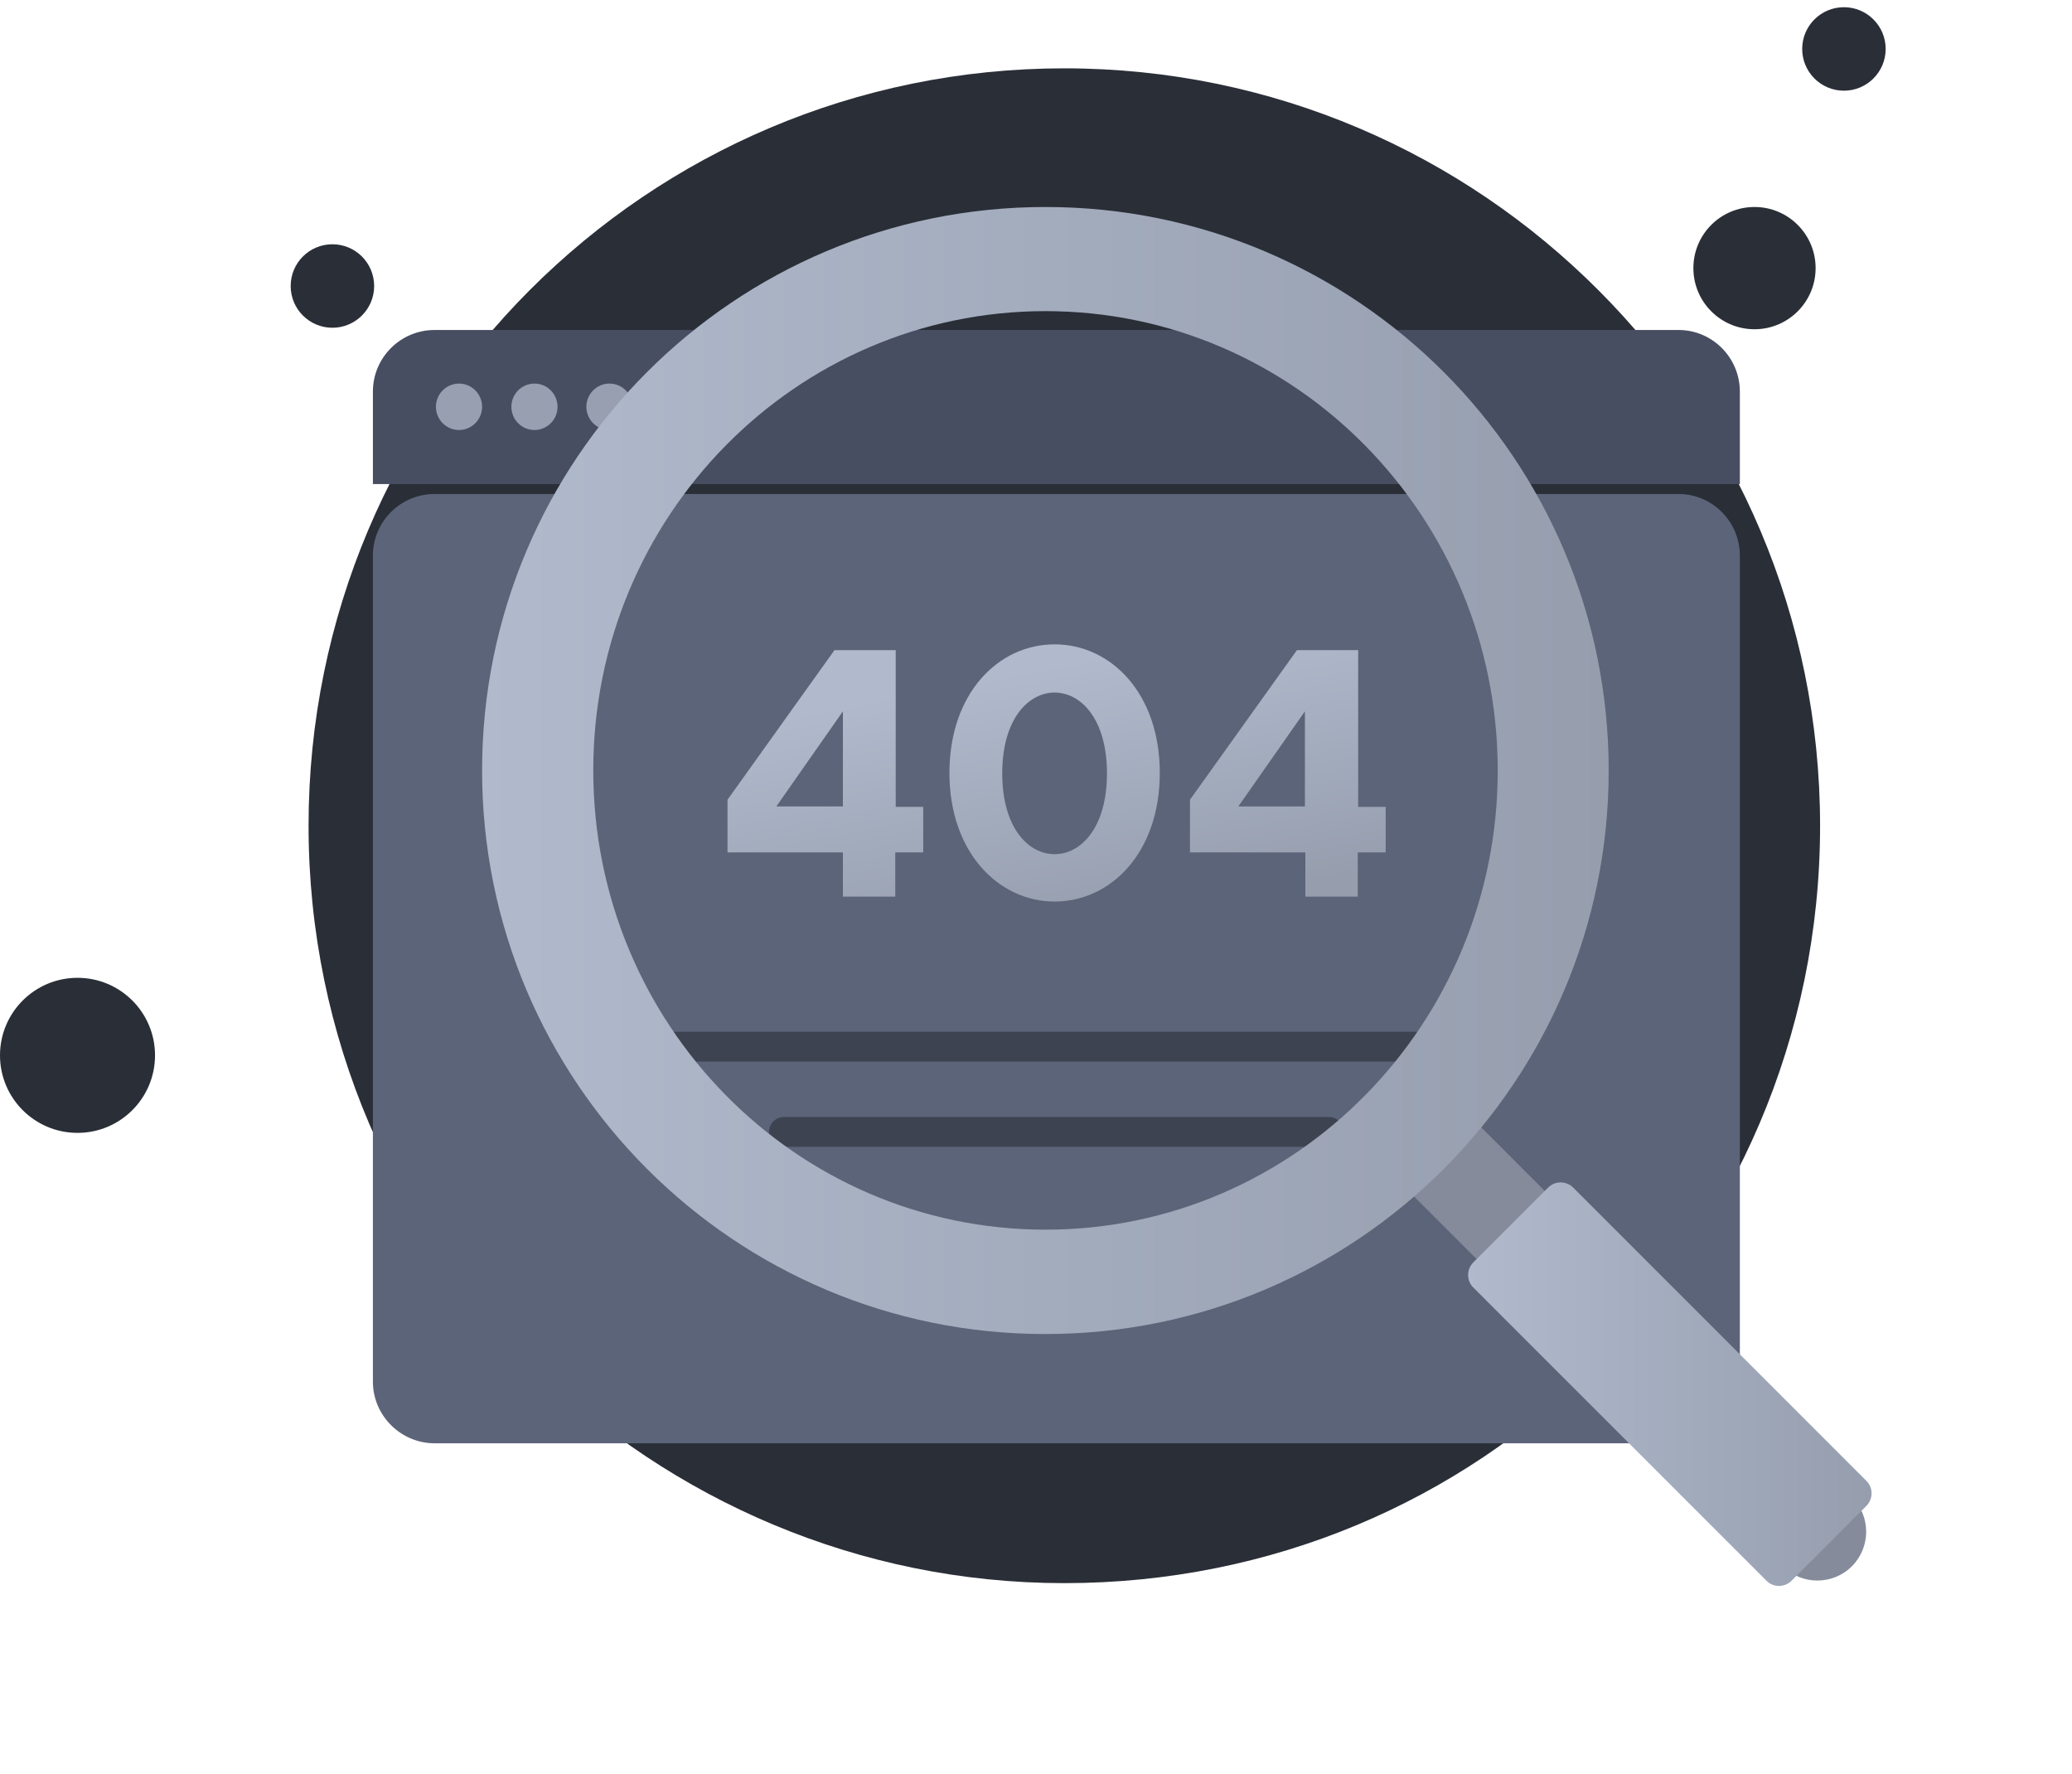 <svg width="139" height="119" viewBox="0 0 139 119" fill="none" xmlns="http://www.w3.org/2000/svg">
<path d="M122.1 55.383C122.1 69.583 116.3 82.383 107 91.583C97.9 100.683 85.3 106.183 71.4 106.183C57.6 106.183 45 100.583 35.8 91.583C26.5 82.383 20.7 69.583 20.7 55.383C20.7 27.283 43.4 4.583 71.4 4.583C99.4 4.583 122.1 27.383 122.1 55.383Z" fill="#2A2E37"/>
<path d="M117.7 22.083C119.964 22.083 121.8 20.247 121.8 17.983C121.8 15.718 119.964 13.883 117.7 13.883C115.436 13.883 113.6 15.718 113.6 17.983C113.6 20.247 115.436 22.083 117.7 22.083Z" fill="#2A2E37"/>
<path d="M123.7 6.083C125.246 6.083 126.5 4.829 126.5 3.283C126.5 1.737 125.246 0.483 123.7 0.483C122.154 0.483 120.9 1.737 120.9 3.283C120.9 4.829 122.154 6.083 123.7 6.083Z" fill="#2A2E37"/>
<path d="M22.3 21.983C23.846 21.983 25.1 20.729 25.1 19.183C25.1 17.636 23.846 16.383 22.3 16.383C20.754 16.383 19.5 17.636 19.5 19.183C19.5 20.729 20.754 21.983 22.3 21.983Z" fill="#2A2E37"/>
<path d="M5.2 75.983C8.072 75.983 10.4 73.655 10.4 70.783C10.4 67.911 8.072 65.583 5.2 65.583C2.328 65.583 0 67.911 0 70.783C0 73.655 2.328 75.983 5.2 75.983Z" fill="#2A2E37"/>
<g filter="url(#filter0_d)">
<path d="M116.718 26.266V81.671C116.718 83.977 114.872 85.803 112.61 85.803H29.155C26.892 85.803 25.016 83.947 25.016 81.671V26.266C25.016 23.99 26.862 22.133 29.155 22.133H112.61C114.872 22.133 116.718 23.99 116.718 26.266Z" fill="url(#paint0_linear)"/>
</g>
<path d="M116.718 26.266V32.465H25.016V26.266C25.016 23.99 26.862 22.133 29.155 22.133H112.61C114.872 22.133 116.718 23.99 116.718 26.266Z" fill="#474E61"/>
<path d="M30.792 28.841C31.647 28.841 32.341 28.144 32.341 27.284C32.341 26.424 31.647 25.727 30.792 25.727C29.937 25.727 29.244 26.424 29.244 27.284C29.244 28.144 29.937 28.841 30.792 28.841Z" fill="#989FB0"/>
<path d="M35.854 28.841C36.709 28.841 37.402 28.144 37.402 27.284C37.402 26.424 36.709 25.727 35.854 25.727C34.999 25.727 34.306 26.424 34.306 27.284C34.306 28.144 34.999 28.841 35.854 28.841Z" fill="#989FB0"/>
<path d="M40.886 28.841C41.741 28.841 42.434 28.144 42.434 27.284C42.434 26.424 41.741 25.727 40.886 25.727C40.031 25.727 39.337 26.424 39.337 27.284C39.337 28.144 40.031 28.841 40.886 28.841Z" fill="#989FB0"/>
<path opacity="0.6" d="M44.161 70.2H97.574" stroke="#2A2E37" stroke-width="2" stroke-miterlimit="10" stroke-linecap="round" stroke-linejoin="round"/>
<path opacity="0.6" d="M52.586 75.92H89.148" stroke="#2A2E37" stroke-width="2" stroke-miterlimit="10" stroke-linecap="round" stroke-linejoin="round"/>
<path d="M61.935 54.088V57.173H60.059V60.138H56.546V57.173H48.805V53.639L55.981 43.606H60.089V54.118H61.935V54.088ZM56.546 47.709L52.08 54.088H56.546V47.709Z" fill="url(#paint1_linear)"/>
<path d="M70.748 60.467C66.997 60.467 63.692 57.173 63.692 51.842C63.692 46.511 66.967 43.217 70.748 43.217C74.529 43.217 77.805 46.511 77.805 51.842C77.805 57.173 74.529 60.467 70.748 60.467ZM70.748 57.292C72.505 57.292 74.261 55.525 74.261 51.872C74.261 48.218 72.505 46.451 70.748 46.451C68.992 46.451 67.235 48.218 67.235 51.872C67.235 55.525 68.992 57.292 70.748 57.292Z" fill="url(#paint2_linear)"/>
<path d="M92.959 54.088V57.173H91.084V60.138H87.57V57.173H79.829V53.639L87.004 43.606H91.113V54.118H92.959V54.088ZM87.54 47.709L83.074 54.088H87.54V47.709Z" fill="url(#paint3_linear)"/>
<path d="M112.664 98.038L92.717 78.107L97.29 73.534L117.221 93.481L112.664 98.038Z" fill="#858B9B"/>
<path d="M119.598 105.051L104.303 89.755C103.025 88.478 103.025 86.397 104.303 85.12C105.58 83.842 107.661 83.842 108.939 85.12L124.234 100.415C125.511 101.692 125.511 103.773 124.234 105.051C122.956 106.328 120.875 106.328 119.598 105.051Z" fill="#858B9B"/>
<path d="M118.51 106.028L98.831 86.349C98.374 85.892 98.374 85.151 98.831 84.678L103.861 79.648C104.319 79.191 105.06 79.191 105.533 79.648L125.211 99.327C125.669 99.784 125.669 100.525 125.211 100.998L120.181 106.028C119.708 106.485 118.967 106.485 118.51 106.028Z" fill="url(#paint4_linear)"/>
<path d="M70.137 13.883C49.26 13.883 32.341 30.802 32.341 51.679C32.341 72.54 49.26 89.476 70.121 89.476C90.999 89.476 107.918 72.556 107.918 51.679C107.918 30.802 90.999 13.883 70.137 13.883ZM70.137 82.475C53.376 82.475 39.799 68.677 39.799 51.663C39.799 34.65 53.376 20.868 70.137 20.868C86.899 20.868 100.475 34.665 100.475 51.679C100.475 68.693 86.883 82.475 70.137 82.475Z" fill="url(#paint5_linear)"/>
<defs>
<filter id="filter0_d" x="3.016" y="11.133" width="135.702" height="107.671" filterUnits="userSpaceOnUse" color-interpolation-filters="sRGB">
<feFlood flood-opacity="0" result="BackgroundImageFix"/>
<feColorMatrix in="SourceAlpha" type="matrix" values="0 0 0 0 0 0 0 0 0 0 0 0 0 0 0 0 0 0 127 0" result="hardAlpha"/>
<feOffset dy="11"/>
<feGaussianBlur stdDeviation="11"/>
<feColorMatrix type="matrix" values="0 0 0 0 0 0 0 0 0 0 0 0 0 0 0 0 0 0 0.27 0"/>
<feBlend mode="normal" in2="BackgroundImageFix" result="effect1_dropShadow"/>
<feBlend mode="normal" in="SourceGraphic" in2="effect1_dropShadow" result="shape"/>
</filter>
<linearGradient id="paint0_linear" x1="70.837" y1="20.66" x2="70.837" y2="86.49" gradientUnits="userSpaceOnUse">
<stop stop-color="#5C6479"/>
<stop offset="0.996" stop-color="#5C6479"/>
</linearGradient>
<linearGradient id="paint1_linear" x1="77.965" y1="43.217" x2="81.264" y2="60.467" gradientUnits="userSpaceOnUse">
<stop stop-color="#B0BACC"/>
<stop offset="1" stop-color="#969EAE"/>
</linearGradient>
<linearGradient id="paint2_linear" x1="77.965" y1="43.217" x2="81.264" y2="60.467" gradientUnits="userSpaceOnUse">
<stop stop-color="#B0BACC"/>
<stop offset="1" stop-color="#969EAE"/>
</linearGradient>
<linearGradient id="paint3_linear" x1="77.965" y1="43.217" x2="81.264" y2="60.467" gradientUnits="userSpaceOnUse">
<stop stop-color="#B0BACC"/>
<stop offset="1" stop-color="#969EAE"/>
</linearGradient>
<linearGradient id="paint4_linear" x1="98.476" y1="92.841" x2="125.559" y2="92.841" gradientUnits="userSpaceOnUse">
<stop stop-color="#B0BACC"/>
<stop offset="1" stop-color="#969EAE"/>
</linearGradient>
<linearGradient id="paint5_linear" x1="32.306" y1="51.687" x2="107.932" y2="51.687" gradientUnits="userSpaceOnUse">
<stop stop-color="#B0BACC"/>
<stop offset="1" stop-color="#969EAE"/>
</linearGradient>
</defs>
</svg>
